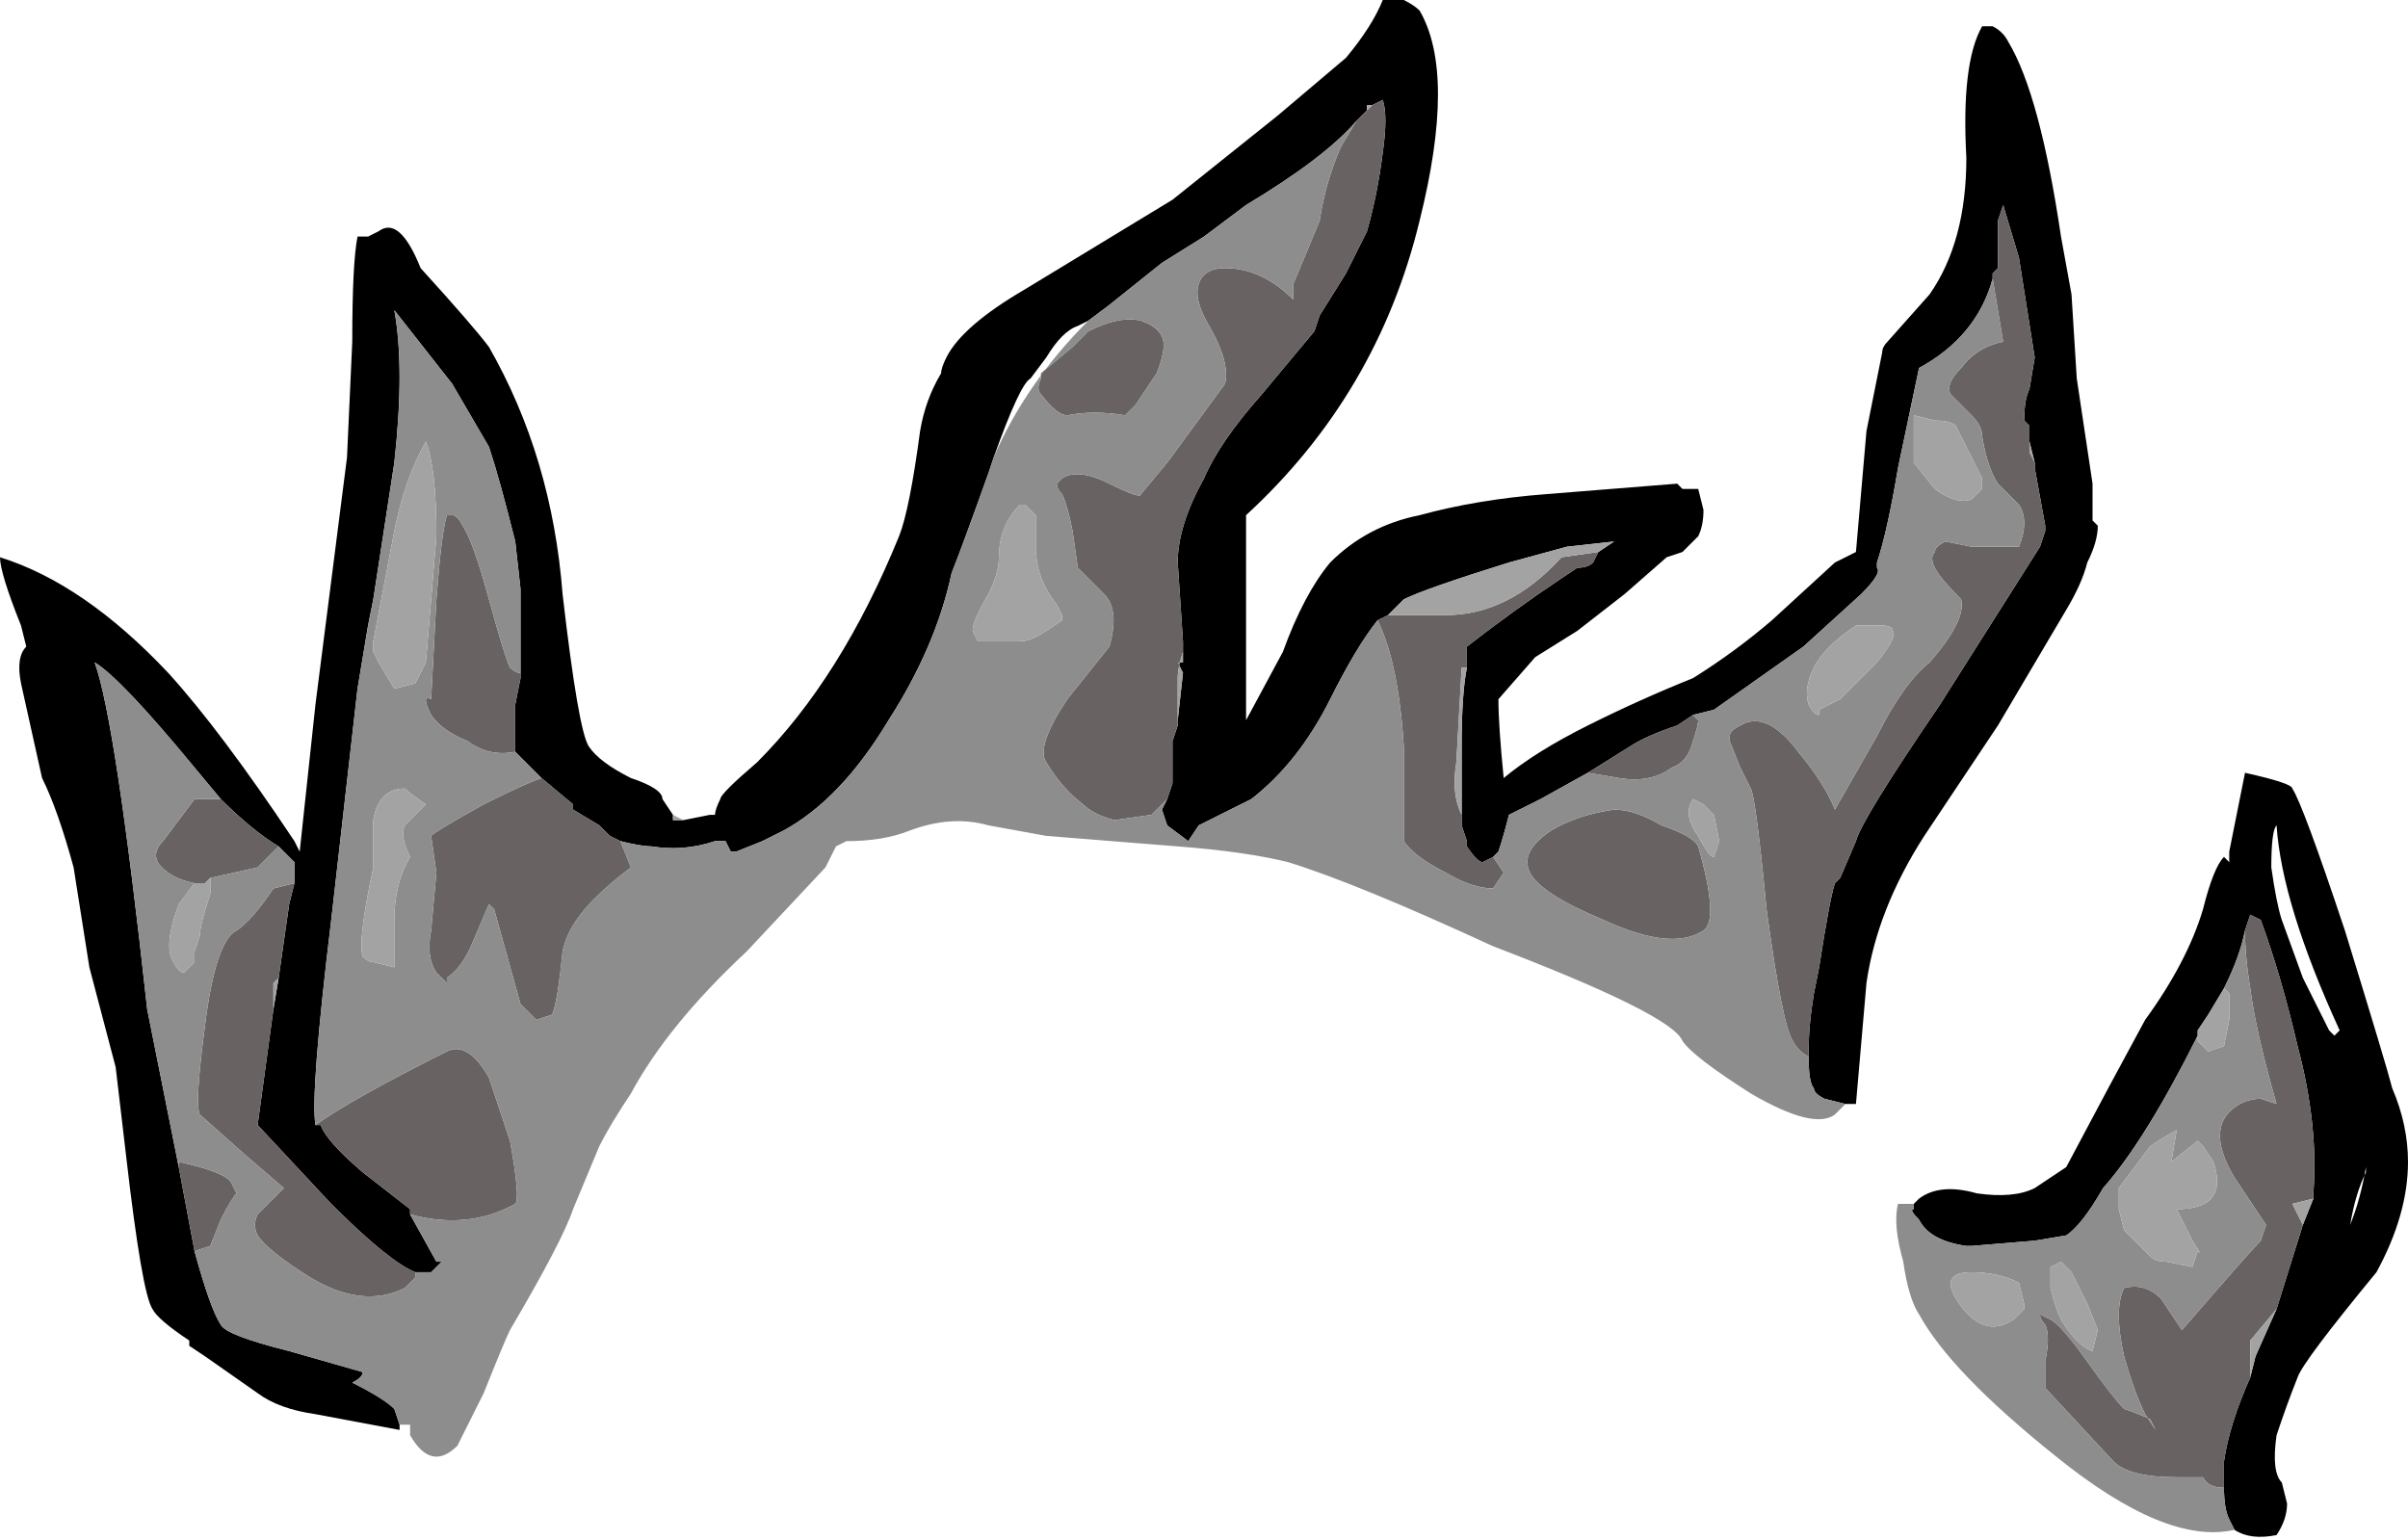 <?xml version="1.0" encoding="UTF-8" standalone="no"?>
<svg xmlns:ffdec="https://www.free-decompiler.com/flash" xmlns:xlink="http://www.w3.org/1999/xlink" ffdec:objectType="shape" height="14.65px" width="22.9px" xmlns="http://www.w3.org/2000/svg">
  <g transform="matrix(1.0, 0.0, 0.0, 1.0, 1.4, 2.3)">
    <path d="M2.4 11.25 L2.4 11.3 1.6 11.15 Q1.25 11.1 1.05 10.95 L0.55 10.6 0.4 10.5 0.4 10.45 Q0.1 10.25 0.05 10.15 -0.05 10.0 -0.2 8.7 L-0.3 7.85 -0.55 6.9 -0.7 5.95 Q-0.85 5.4 -1.0 5.1 L-1.2 4.2 Q-1.25 3.95 -1.15 3.85 L-1.2 3.65 Q-1.4 3.15 -1.4 3.0 -0.6 3.25 0.2 4.1 0.7 4.65 1.4 5.7 L1.45 5.8 1.6 4.4 1.9 2.05 1.95 0.95 Q1.95 0.2 2.0 -0.05 L2.1 -0.05 2.2 -0.1 Q2.4 -0.25 2.6 0.25 3.1 0.8 3.25 1.0 3.85 2.05 3.95 3.35 4.1 4.65 4.2 4.8 4.3 4.95 4.6 5.1 4.9 5.2 4.9 5.3 L5.0 5.45 5.0 5.5 5.1 5.5 5.35 5.45 5.4 5.45 Q5.4 5.4 5.45 5.3 5.45 5.25 5.8 4.95 6.6 4.15 7.15 2.8 7.25 2.55 7.35 1.8 7.4 1.5 7.55 1.25 7.55 1.2 7.6 1.1 7.75 0.8 8.35 0.45 L9.75 -0.4 10.75 -1.2 11.4 -1.75 Q11.65 -2.05 11.75 -2.3 L11.95 -2.3 Q12.05 -2.25 12.1 -2.2 12.45 -1.6 12.1 -0.2 11.7 1.45 10.45 2.6 L10.45 4.55 10.8 3.9 Q11.0 3.35 11.25 3.05 11.6 2.7 12.1 2.6 12.65 2.45 13.3 2.4 L14.55 2.3 14.6 2.35 14.75 2.35 14.8 2.55 Q14.8 2.7 14.75 2.8 L14.6 2.95 14.45 3.0 14.05 3.35 13.6 3.7 13.2 3.95 12.85 4.35 Q12.85 4.6 12.9 5.1 13.2 4.85 13.7 4.6 14.2 4.35 14.7 4.15 15.1 3.9 15.45 3.6 L16.05 3.05 16.25 2.95 16.35 1.8 16.5 1.05 Q16.5 1.0 16.55 0.95 L16.95 0.5 Q17.3 0.0 17.3 -0.8 17.25 -1.7 17.45 -2.05 L17.55 -2.05 Q17.65 -2.0 17.7 -1.9 18.0 -1.4 18.2 -0.05 L18.3 0.5 18.35 1.3 18.5 2.3 18.5 2.65 18.55 2.7 Q18.55 2.85 18.45 3.05 18.4 3.25 18.25 3.5 L17.6 4.6 16.9 5.65 Q16.45 6.35 16.35 7.05 L16.25 8.2 16.15 8.2 15.95 8.15 Q15.85 8.1 15.85 8.05 15.8 8.0 15.8 7.75 L15.8 7.7 Q15.8 7.45 15.85 7.15 L15.9 6.9 Q16.0 6.25 16.05 6.1 L16.1 6.05 16.25 5.7 Q16.3 5.5 17.05 4.4 L18.0 2.9 18.05 2.75 18.05 2.7 17.95 2.15 17.95 2.1 17.9 1.9 17.9 1.75 17.85 1.7 Q17.85 1.5 17.9 1.4 L17.95 1.1 17.8 0.15 17.65 -0.35 17.6 -0.2 17.6 0.25 17.55 0.3 17.55 0.35 Q17.4 0.9 16.85 1.2 L16.65 2.15 Q16.55 2.75 16.45 3.05 L16.45 3.1 Q16.5 3.15 16.3 3.35 L15.75 3.85 14.9 4.45 14.7 4.5 14.55 4.6 Q14.25 4.7 14.1 4.8 L13.7 5.05 13.25 5.3 12.95 5.45 Q12.9 5.65 12.85 5.8 L12.8 5.85 12.7 5.9 Q12.65 5.9 12.55 5.75 L12.55 5.7 12.5 5.55 12.5 5.45 12.5 4.8 Q12.5 4.3 12.55 4.05 L12.55 3.85 Q13.0 3.5 13.45 3.2 L13.6 3.1 Q13.7 3.1 13.75 3.05 L13.8 2.95 13.95 2.85 13.5 2.9 12.95 3.05 Q12.15 3.3 11.95 3.4 11.9 3.45 11.8 3.55 L11.7 3.6 Q11.5 3.85 11.25 4.35 10.95 4.95 10.5 5.3 L10.0 5.55 9.9 5.7 9.7 5.55 9.65 5.4 9.7 5.3 9.75 5.15 9.75 4.75 9.8 4.6 9.8 4.55 9.85 4.1 9.8 4.0 9.85 4.0 9.85 3.9 9.85 3.8 9.8 3.05 Q9.8 2.7 10.05 2.25 10.2 1.9 10.6 1.45 L11.1 0.85 11.15 0.7 11.4 0.3 11.6 -0.1 Q11.7 -0.45 11.75 -0.85 11.8 -1.2 11.75 -1.35 L11.65 -1.3 11.6 -1.3 11.6 -1.25 11.5 -1.15 Q11.2 -0.8 10.45 -0.35 L10.05 -0.05 9.65 0.2 9.15 0.6 8.95 0.75 8.85 0.8 Q8.7 0.85 8.55 1.1 L8.4 1.3 Q8.3 1.35 8.05 2.05 L8.0 2.2 Q7.75 2.9 7.65 3.15 7.5 3.85 7.05 4.55 6.6 5.3 6.05 5.6 L5.85 5.7 5.6 5.8 5.55 5.8 5.5 5.7 5.4 5.7 Q5.1 5.8 4.8 5.75 4.7 5.75 4.5 5.7 L4.4 5.65 4.3 5.55 4.05 5.4 4.05 5.35 3.75 5.1 3.5 4.85 Q3.5 4.8 3.5 4.4 L3.55 4.15 3.55 4.1 3.55 3.3 3.5 2.85 Q3.35 2.25 3.25 1.95 L2.9 1.35 2.35 0.65 Q2.45 1.2 2.35 2.1 L2.15 3.4 2.1 3.65 2.0 4.25 1.75 6.45 Q1.55 8.1 1.6 8.4 L1.65 8.4 Q1.7 8.55 2.05 8.85 L2.5 9.2 2.5 9.25 2.75 9.7 2.8 9.7 2.7 9.8 2.55 9.8 Q2.3 9.7 1.75 9.15 L1.05 8.4 1.2 7.3 1.25 7.0 1.35 6.3 1.4 6.1 1.4 5.9 1.25 5.75 Q1.0 5.6 0.7 5.3 L0.45 5.0 Q-0.25 4.15 -0.5 4.0 -0.3 4.55 0.0 7.3 L0.3 8.8 0.45 9.6 Q0.6 10.15 0.7 10.3 0.75 10.4 1.35 10.55 L2.05 10.75 Q2.05 10.8 1.95 10.85 2.25 11.0 2.35 11.1 L2.4 11.25 M20.2 5.95 Q20.25 6.3 20.3 6.45 L20.5 7.0 20.75 7.5 20.8 7.55 20.85 7.5 Q20.3 6.3 20.25 5.55 20.2 5.6 20.2 5.95 M20.6 9.1 L20.6 9.05 Q20.65 8.4 20.45 7.65 20.3 7.0 20.1 6.45 L20.0 6.4 19.95 6.55 Q19.9 6.8 19.75 7.1 L19.6 7.35 19.5 7.5 19.5 7.55 Q19.0 8.55 18.6 9.0 18.4 9.35 18.25 9.45 L17.95 9.5 17.35 9.55 17.3 9.55 Q16.95 9.5 16.85 9.3 16.75 9.2 16.8 9.2 L16.8 9.15 16.85 9.1 Q17.05 8.95 17.4 9.05 17.75 9.1 17.95 9.0 L18.25 8.8 Q18.7 7.95 19.0 7.4 19.4 6.85 19.55 6.35 19.65 5.95 19.75 5.85 L19.8 5.9 19.8 5.8 19.95 5.05 Q20.4 5.15 20.4 5.2 20.5 5.35 20.9 6.55 21.3 7.85 21.35 8.05 21.5 8.4 21.5 8.75 21.5 9.25 21.2 9.8 20.5 10.65 20.45 10.8 20.35 11.05 20.25 11.35 20.2 11.7 20.3 11.8 L20.35 12.0 Q20.35 12.15 20.25 12.3 20.0 12.35 19.85 12.25 L19.8 12.15 Q19.75 12.05 19.75 11.85 19.75 11.7 19.75 11.6 19.8 11.25 20.0 10.8 L20.05 10.6 20.25 10.15 20.5 9.35 20.6 9.1 M21.1 8.85 Q21.0 9.05 20.95 9.35 21.05 9.1 21.1 8.8 L21.1 8.85" fill="#000000" fill-rule="evenodd" stroke="none"/>
    <path d="M0.45 9.6 L0.3 8.8 0.3 8.75 Q0.75 8.85 0.8 8.95 L0.85 9.05 Q0.8 9.1 0.7 9.3 L0.6 9.55 0.45 9.6 M0.7 5.3 Q1.0 5.6 1.25 5.75 L1.05 5.95 0.6 6.05 0.55 6.1 0.45 6.1 Q0.2 6.05 0.1 5.9 0.05 5.8 0.15 5.7 L0.45 5.3 0.7 5.3 M1.4 6.1 L1.35 6.3 1.25 7.0 1.2 7.05 1.2 7.3 1.05 8.4 1.75 9.15 Q2.3 9.7 2.55 9.8 L2.55 9.85 2.45 9.95 Q2.05 10.15 1.55 9.85 1.15 9.6 1.05 9.45 1.0 9.35 1.05 9.25 L1.3 9.0 0.95 8.7 0.5 8.3 Q0.45 8.2 0.55 7.45 0.65 6.65 0.85 6.55 1.0 6.45 1.2 6.15 L1.4 6.1 M2.5 9.25 L2.5 9.2 2.05 8.85 Q1.7 8.55 1.65 8.4 L1.6 8.4 Q1.95 8.15 2.85 7.7 3.05 7.6 3.25 7.95 L3.45 8.55 Q3.55 9.1 3.5 9.15 3.05 9.4 2.5 9.25 M3.55 4.1 L3.55 4.15 3.5 4.4 Q3.5 4.8 3.5 4.85 3.25 4.9 3.05 4.75 2.8 4.65 2.7 4.5 2.6 4.3 2.7 4.35 L2.75 3.4 Q2.8 2.75 2.85 2.6 L2.9 2.6 Q2.95 2.6 3.0 2.7 3.1 2.85 3.25 3.4 3.4 3.95 3.45 4.05 3.5 4.1 3.55 4.1 M3.75 5.1 L4.05 5.35 4.05 5.4 4.3 5.55 4.4 5.65 4.5 5.7 4.6 5.95 Q4.4 6.1 4.25 6.25 4.0 6.5 3.95 6.75 3.9 7.25 3.85 7.35 L3.7 7.4 3.55 7.25 3.3 6.35 3.25 6.3 3.1 6.65 Q3.0 6.9 2.85 7.0 L2.85 7.05 2.75 6.95 Q2.65 6.8 2.7 6.55 L2.75 6.0 2.7 5.65 Q2.75 5.6 3.2 5.35 3.6 5.15 3.75 5.1 M11.5 -1.15 L11.6 -1.25 11.65 -1.3 11.75 -1.35 Q11.8 -1.2 11.75 -0.85 11.7 -0.45 11.6 -0.1 L11.4 0.3 11.15 0.7 11.1 0.85 10.6 1.45 Q10.2 1.9 10.05 2.25 9.8 2.7 9.8 3.05 L9.85 3.8 9.85 3.9 Q9.8 4.05 9.8 4.15 L9.8 4.55 9.8 4.6 9.75 4.75 9.75 5.15 9.7 5.3 9.55 5.45 9.2 5.5 Q9.0 5.45 8.9 5.35 8.7 5.2 8.55 4.95 8.45 4.8 8.75 4.35 L9.15 3.85 Q9.25 3.5 9.1 3.35 L8.85 3.1 8.8 2.75 Q8.75 2.5 8.7 2.4 8.65 2.35 8.65 2.3 L8.7 2.25 Q8.85 2.15 9.15 2.3 9.45 2.45 9.45 2.4 L9.7 2.1 10.25 1.35 Q10.3 1.15 10.1 0.8 9.95 0.55 10.0 0.4 10.05 0.25 10.25 0.25 10.6 0.25 10.9 0.55 L10.9 0.4 11.15 -0.2 Q11.2 -0.55 11.35 -0.9 L11.5 -1.15 M11.7 3.6 L11.8 3.55 12.35 3.55 Q12.95 3.55 13.45 3.0 L13.8 2.95 13.75 3.05 Q13.7 3.1 13.6 3.1 L13.45 3.2 Q13.0 3.5 12.55 3.85 L12.55 4.05 12.5 4.05 12.45 4.95 Q12.4 5.25 12.5 5.45 L12.5 5.55 12.55 5.7 12.55 5.75 Q12.65 5.9 12.7 5.9 L12.8 5.85 12.9 6.0 12.8 6.15 Q12.6 6.15 12.35 6.0 12.05 5.85 11.95 5.7 L11.95 4.8 Q11.9 4.0 11.7 3.6 M13.7 5.05 L14.1 4.8 Q14.25 4.7 14.55 4.6 L14.7 4.5 14.75 4.55 Q14.75 4.6 14.7 4.75 14.65 4.95 14.5 5.0 14.3 5.15 14.0 5.1 L13.7 5.05 M17.55 0.35 L17.55 0.3 17.6 0.25 17.6 -0.2 17.65 -0.35 17.8 0.15 17.95 1.1 17.9 1.4 Q17.85 1.5 17.85 1.7 L17.9 1.75 17.9 1.9 17.9 2.0 17.95 2.1 17.95 2.15 18.05 2.7 18.05 2.75 18.0 2.9 17.05 4.4 Q16.3 5.5 16.25 5.7 L16.1 6.05 16.05 6.1 Q16.0 6.25 15.9 6.9 L15.85 7.15 Q15.8 7.45 15.8 7.7 L15.8 7.75 Q15.7 7.7 15.65 7.6 15.55 7.45 15.4 6.35 15.3 5.3 15.25 5.2 L15.15 5.0 15.05 4.75 15.05 4.7 Q15.05 4.65 15.15 4.6 15.4 4.45 15.7 4.85 15.95 5.15 16.05 5.4 L16.45 4.7 Q16.7 4.2 16.95 4.0 17.3 3.6 17.25 3.4 17.05 3.2 17.0 3.1 16.95 3.0 17.0 2.95 17.0 2.9 17.1 2.85 L17.35 2.9 17.8 2.9 Q17.9 2.65 17.8 2.5 L17.6 2.3 Q17.5 2.15 17.45 1.85 17.45 1.75 17.35 1.65 L17.15 1.45 Q17.1 1.35 17.25 1.2 17.4 1.0 17.65 0.95 L17.55 0.35 M19.95 6.55 L20.0 6.4 20.1 6.45 Q20.3 7.0 20.45 7.65 20.65 8.4 20.6 9.05 L20.6 9.1 20.4 9.15 20.5 9.35 20.25 10.15 20.0 10.45 20.0 10.8 Q19.8 11.25 19.75 11.6 19.75 11.7 19.75 11.85 19.6 11.85 19.55 11.75 L19.3 11.75 Q18.85 11.75 18.7 11.6 L18.05 10.9 Q18.05 10.85 18.05 10.65 18.1 10.4 18.05 10.3 18.0 10.25 18.0 10.2 L18.1 10.25 Q18.2 10.3 18.45 10.65 18.7 11.0 18.8 11.1 18.95 11.15 19.05 11.2 L19.1 11.3 19.0 11.15 Q18.9 10.95 18.8 10.6 18.7 10.15 18.8 9.95 19.0 9.9 19.15 10.05 L19.35 10.35 Q20.0 9.6 20.1 9.5 L20.15 9.35 19.85 8.9 Q19.55 8.4 19.9 8.2 20.0 8.15 20.1 8.15 L20.25 8.2 Q20.05 7.5 20.0 7.1 19.95 6.8 19.95 6.55 M14.4 5.55 Q14.7 5.65 14.75 5.75 14.95 6.45 14.8 6.55 14.5 6.75 13.85 6.45 13.25 6.2 13.15 6.0 13.05 5.8 13.35 5.6 13.6 5.45 13.95 5.4 14.15 5.4 14.4 5.55 M9.65 0.9 Q9.7 1.0 9.6 1.25 L9.4 1.55 9.3 1.65 Q9.0 1.6 8.75 1.65 8.65 1.65 8.5 1.45 8.45 1.4 8.5 1.3 L8.5 1.25 8.8 1.0 8.95 0.85 Q9.25 0.7 9.45 0.75 9.6 0.8 9.65 0.9" fill="#686262" fill-rule="evenodd" stroke="none"/>
    <path d="M16.15 8.2 L16.05 8.3 Q15.85 8.45 15.25 8.1 14.7 7.75 14.6 7.6 14.5 7.35 12.8 6.7 11.5 6.1 10.85 5.9 10.45 5.8 9.8 5.75 L8.55 5.65 8.0 5.55 Q7.65 5.45 7.25 5.6 7.0 5.7 6.65 5.7 L6.55 5.75 6.45 5.95 5.7 6.75 Q4.95 7.45 4.6 8.1 4.4 8.4 4.3 8.6 L4.05 9.2 Q3.95 9.5 3.45 10.35 3.4 10.45 3.2 10.95 L2.95 11.45 Q2.7 11.7 2.5 11.35 L2.5 11.25 2.4 11.25 2.35 11.1 Q2.25 11.0 1.95 10.85 2.05 10.8 2.05 10.75 L1.35 10.55 Q0.75 10.4 0.7 10.3 0.6 10.15 0.45 9.6 L0.6 9.55 0.7 9.3 Q0.8 9.1 0.85 9.05 L0.8 8.95 Q0.75 8.85 0.3 8.75 L0.3 8.8 0.0 7.3 Q-0.3 4.55 -0.5 4.0 -0.25 4.15 0.45 5.0 L0.7 5.3 0.45 5.3 0.15 5.7 Q0.05 5.8 0.1 5.9 0.2 6.05 0.45 6.1 L0.3 6.3 Q0.15 6.7 0.25 6.85 0.3 6.95 0.35 6.95 L0.45 6.85 0.45 6.75 0.5 6.6 Q0.5 6.5 0.6 6.2 L0.6 6.05 1.05 5.95 1.25 5.75 1.4 5.9 1.4 6.1 1.2 6.15 Q1.0 6.45 0.85 6.55 0.65 6.65 0.55 7.45 0.45 8.2 0.5 8.3 L0.95 8.7 1.3 9.0 1.05 9.25 Q1.0 9.35 1.05 9.45 1.15 9.6 1.55 9.85 2.05 10.15 2.45 9.95 L2.55 9.85 2.55 9.8 2.7 9.8 2.8 9.7 2.75 9.7 2.5 9.25 Q3.05 9.4 3.5 9.15 3.55 9.1 3.45 8.55 L3.25 7.95 Q3.05 7.6 2.85 7.7 1.95 8.15 1.6 8.4 1.55 8.1 1.75 6.45 L2.0 4.25 2.1 3.65 2.15 3.4 2.35 2.1 Q2.45 1.2 2.35 0.65 L2.9 1.35 3.25 1.95 Q3.35 2.25 3.5 2.85 L3.55 3.3 3.55 4.1 Q3.5 4.1 3.45 4.05 3.4 3.95 3.25 3.4 3.1 2.85 3.0 2.7 2.95 2.6 2.9 2.6 L2.85 2.6 Q2.8 2.75 2.75 3.4 L2.7 4.35 Q2.6 4.3 2.7 4.5 2.8 4.65 3.05 4.75 3.25 4.9 3.5 4.85 L3.75 5.1 Q3.6 5.15 3.2 5.35 2.75 5.6 2.7 5.65 L2.75 6.0 2.7 6.55 Q2.65 6.8 2.75 6.95 L2.85 7.05 2.85 7.0 Q3.0 6.9 3.1 6.65 L3.25 6.3 3.3 6.35 3.55 7.25 3.7 7.4 3.85 7.35 Q3.9 7.25 3.95 6.75 4.0 6.5 4.25 6.25 4.4 6.1 4.6 5.95 L4.5 5.7 Q4.7 5.75 4.8 5.75 5.1 5.8 5.4 5.7 L5.5 5.7 5.55 5.8 5.6 5.8 5.85 5.7 6.05 5.6 Q6.6 5.3 7.05 4.55 7.5 3.85 7.65 3.15 7.75 2.9 8.0 2.2 L8.05 2.05 Q8.35 1.35 8.95 0.75 L9.15 0.6 9.65 0.2 10.05 -0.05 10.45 -0.35 Q11.2 -0.8 11.5 -1.15 L11.35 -0.9 Q11.2 -0.55 11.15 -0.2 L10.9 0.4 10.9 0.55 Q10.6 0.25 10.25 0.25 10.05 0.25 10.0 0.4 9.95 0.55 10.1 0.8 10.3 1.15 10.25 1.35 L9.7 2.1 9.45 2.4 Q9.45 2.45 9.15 2.3 8.85 2.15 8.7 2.25 L8.65 2.3 Q8.65 2.35 8.7 2.4 8.75 2.5 8.8 2.75 L8.85 3.1 9.1 3.35 Q9.25 3.5 9.15 3.85 L8.75 4.35 Q8.45 4.8 8.55 4.95 8.7 5.2 8.9 5.35 9.0 5.45 9.2 5.5 L9.55 5.45 9.7 5.3 9.65 5.4 9.7 5.55 9.9 5.7 10.0 5.55 10.5 5.3 Q10.95 4.95 11.25 4.35 11.5 3.85 11.7 3.6 11.9 4.0 11.95 4.8 L11.95 5.7 Q12.05 5.85 12.35 6.0 12.6 6.15 12.8 6.15 L12.9 6.0 12.8 5.85 12.85 5.8 Q12.9 5.65 12.95 5.45 L13.25 5.3 13.7 5.05 14.0 5.1 Q14.3 5.15 14.5 5.0 14.65 4.95 14.7 4.75 14.75 4.6 14.75 4.55 L14.7 4.5 14.9 4.45 15.75 3.85 16.3 3.35 Q16.5 3.15 16.45 3.1 L16.45 3.05 Q16.55 2.75 16.65 2.15 L16.85 1.2 Q17.4 0.9 17.55 0.35 L17.65 0.95 Q17.4 1.0 17.25 1.2 17.1 1.35 17.15 1.45 L17.35 1.65 Q17.45 1.75 17.45 1.85 17.5 2.15 17.6 2.3 L17.8 2.5 Q17.9 2.65 17.8 2.9 L17.35 2.9 17.1 2.85 Q17.0 2.9 17.0 2.95 16.95 3.0 17.0 3.1 17.05 3.2 17.25 3.4 17.3 3.6 16.95 4.0 16.7 4.2 16.45 4.7 L16.05 5.4 Q15.95 5.15 15.7 4.85 15.4 4.45 15.15 4.6 15.05 4.65 15.05 4.7 L15.05 4.75 15.15 5.0 15.25 5.2 Q15.3 5.3 15.4 6.35 15.55 7.45 15.65 7.6 15.7 7.7 15.8 7.75 15.8 8.0 15.85 8.05 15.85 8.1 15.95 8.15 L16.15 8.2 M17.35 2.45 L17.45 2.35 17.45 2.25 17.2 1.75 Q17.15 1.7 17.0 1.7 L16.8 1.65 Q16.8 1.75 16.8 1.9 L16.8 2.1 17.0 2.35 Q17.2 2.5 17.35 2.45 M19.95 6.55 Q19.95 6.8 20.0 7.1 20.05 7.5 20.25 8.2 L20.1 8.15 Q20.0 8.15 19.9 8.2 19.55 8.4 19.85 8.9 L20.15 9.35 20.1 9.5 Q20.0 9.6 19.35 10.35 L19.15 10.05 Q19.0 9.9 18.8 9.95 18.7 10.15 18.8 10.6 18.9 10.95 19.0 11.15 L19.1 11.3 19.05 11.2 Q18.95 11.15 18.8 11.1 18.7 11.0 18.45 10.65 18.2 10.3 18.1 10.25 L18.0 10.2 Q18.0 10.25 18.05 10.3 18.1 10.4 18.05 10.65 18.05 10.85 18.05 10.9 L18.7 11.6 Q18.85 11.75 19.3 11.75 L19.55 11.75 Q19.6 11.85 19.75 11.85 19.75 12.05 19.8 12.15 L19.85 12.25 Q19.2 12.4 18.15 11.55 17.15 10.75 16.85 10.2 16.75 10.05 16.7 9.7 16.6 9.35 16.65 9.15 L16.8 9.15 16.8 9.2 Q16.75 9.2 16.85 9.3 16.95 9.5 17.3 9.55 L17.35 9.55 17.95 9.5 18.25 9.45 Q18.4 9.35 18.6 9.0 19.0 8.55 19.5 7.55 L19.5 7.6 19.6 7.7 19.75 7.65 19.8 7.4 19.8 7.15 19.75 7.1 Q19.9 6.8 19.95 6.55 M14.4 5.55 Q14.15 5.4 13.95 5.4 13.6 5.45 13.35 5.6 13.05 5.8 13.15 6.0 13.25 6.2 13.85 6.45 14.5 6.75 14.8 6.55 14.95 6.45 14.75 5.75 14.7 5.65 14.4 5.55 M17.35 9.8 Q17.05 9.8 17.2 10.05 17.45 10.45 17.75 10.25 L17.85 10.15 17.85 10.1 17.8 9.9 Q17.6 9.8 17.35 9.8 M14.7 5.3 Q14.6 5.45 14.75 5.65 14.85 5.85 14.9 5.85 L14.95 5.7 14.9 5.45 14.8 5.35 14.7 5.3 M15.9 4.45 L16.1 4.35 16.45 4.0 Q16.65 3.75 16.6 3.7 16.6 3.65 16.5 3.65 L16.25 3.65 Q15.95 3.85 15.85 4.05 15.75 4.25 15.8 4.4 15.85 4.5 15.9 4.5 L15.9 4.45 M18.5 10.55 L18.55 10.35 18.45 10.1 18.3 9.8 18.2 9.7 18.1 9.75 18.1 9.95 Q18.15 10.15 18.2 10.25 18.35 10.5 18.5 10.55 M19.25 8.75 L19.3 8.45 Q19.2 8.5 19.05 8.6 L18.75 9.0 18.75 9.2 18.8 9.4 19.05 9.65 Q19.1 9.7 19.2 9.7 L19.45 9.75 19.5 9.6 Q19.55 9.65 19.45 9.5 L19.3 9.2 Q19.8 9.2 19.65 8.75 L19.55 8.6 19.5 8.55 19.25 8.75 M9.65 0.9 Q9.6 0.8 9.45 0.75 9.25 0.7 8.95 0.85 L8.8 1.0 8.5 1.25 8.5 1.3 Q8.45 1.4 8.5 1.45 8.65 1.65 8.75 1.65 9.0 1.6 9.3 1.65 L9.4 1.55 9.6 1.25 Q9.7 1.0 9.65 0.9 M8.45 2.9 L8.45 2.6 8.35 2.5 8.3 2.5 Q8.1 2.7 8.1 3.0 8.1 3.15 8.0 3.35 7.85 3.6 7.85 3.7 L7.9 3.8 8.3 3.8 Q8.4 3.8 8.55 3.7 L8.7 3.6 8.7 3.55 8.65 3.45 Q8.45 3.2 8.45 2.9 M2.65 1.9 Q2.45 2.25 2.35 2.75 L2.15 3.8 2.15 3.9 2.2 4.0 2.35 4.25 2.55 4.2 2.65 4.0 2.75 2.8 Q2.75 2.15 2.65 1.9 M2.5 5.85 Q2.4 5.65 2.45 5.55 L2.65 5.35 Q2.5 5.25 2.45 5.2 2.2 5.2 2.15 5.5 L2.15 5.95 Q2.0 6.65 2.05 6.8 2.1 6.85 2.15 6.85 L2.35 6.9 2.35 6.45 Q2.35 6.1 2.5 5.85" fill="#8d8d8d" fill-rule="evenodd" stroke="none"/>
    <path d="M5.0 5.45 L5.1 5.5 5.0 5.5 5.0 5.45 M1.25 7.0 L1.2 7.3 1.2 7.05 1.25 7.0 M11.6 -1.25 L11.6 -1.3 11.65 -1.3 11.6 -1.25 M9.85 3.9 L9.85 4.0 9.8 4.0 9.85 4.1 9.8 4.55 9.8 4.15 Q9.8 4.05 9.85 3.9 M11.8 3.55 Q11.9 3.45 11.95 3.4 12.15 3.3 12.95 3.05 L13.5 2.9 13.95 2.85 13.8 2.95 13.45 3.0 Q12.95 3.55 12.35 3.55 L11.8 3.55 M12.55 4.05 Q12.5 4.3 12.5 4.8 L12.5 5.45 Q12.4 5.25 12.45 4.95 L12.5 4.05 12.55 4.05 M17.9 1.9 L17.95 2.1 17.9 2.0 17.9 1.9 M17.35 2.45 Q17.2 2.5 17.0 2.35 L16.8 2.1 16.8 1.9 Q16.8 1.75 16.8 1.65 L17.0 1.7 Q17.15 1.7 17.2 1.75 L17.45 2.25 17.45 2.35 17.35 2.45 M20.0 10.8 L20.0 10.45 20.25 10.15 20.05 10.6 20.0 10.8 M20.5 9.35 L20.4 9.15 20.6 9.1 20.5 9.35 M19.5 7.55 L19.5 7.5 19.6 7.35 19.75 7.1 19.8 7.15 19.8 7.4 19.75 7.65 19.6 7.7 19.5 7.6 19.5 7.55 M15.9 4.45 L15.9 4.5 Q15.85 4.5 15.8 4.4 15.75 4.25 15.85 4.05 15.95 3.85 16.25 3.65 L16.5 3.65 Q16.6 3.65 16.6 3.7 16.65 3.75 16.45 4.0 L16.1 4.35 15.9 4.45 M14.7 5.3 L14.8 5.35 14.9 5.45 14.95 5.7 14.9 5.85 Q14.85 5.85 14.75 5.65 14.6 5.45 14.7 5.3 M17.35 9.8 Q17.6 9.8 17.8 9.9 L17.85 10.1 17.85 10.15 17.75 10.25 Q17.45 10.45 17.2 10.05 17.05 9.8 17.35 9.8 M19.25 8.75 L19.5 8.55 19.55 8.6 19.65 8.75 Q19.8 9.2 19.3 9.2 L19.45 9.5 Q19.55 9.65 19.5 9.6 L19.45 9.75 19.2 9.7 Q19.1 9.7 19.05 9.65 L18.8 9.4 18.75 9.2 18.75 9.0 19.05 8.6 Q19.2 8.5 19.3 8.45 L19.25 8.75 M18.5 10.55 Q18.35 10.5 18.2 10.25 18.15 10.15 18.1 9.95 L18.1 9.75 18.2 9.7 18.3 9.8 18.45 10.1 18.55 10.35 18.5 10.55 M8.45 2.9 Q8.45 3.2 8.65 3.45 L8.7 3.55 8.7 3.6 8.55 3.7 Q8.4 3.8 8.3 3.8 L7.9 3.8 7.85 3.7 Q7.85 3.6 8.0 3.35 8.1 3.15 8.1 3.0 8.1 2.7 8.3 2.5 L8.35 2.5 8.45 2.6 8.45 2.9 M2.65 1.9 Q2.75 2.15 2.75 2.8 L2.65 4.0 2.55 4.2 2.35 4.25 2.2 4.0 2.15 3.9 2.15 3.8 2.35 2.75 Q2.45 2.25 2.65 1.9 M0.6 6.05 L0.6 6.2 Q0.5 6.5 0.5 6.6 L0.45 6.75 0.45 6.85 0.35 6.95 Q0.3 6.95 0.25 6.85 0.15 6.7 0.3 6.3 L0.45 6.1 0.55 6.1 0.6 6.05 M2.5 5.85 Q2.35 6.1 2.35 6.45 L2.35 6.9 2.15 6.85 Q2.1 6.85 2.05 6.8 2.0 6.65 2.15 5.95 L2.15 5.5 Q2.2 5.2 2.45 5.2 2.5 5.25 2.65 5.35 L2.45 5.55 Q2.4 5.65 2.5 5.85" fill="#a3a3a3" fill-rule="evenodd" stroke="none"/>
  </g>
</svg>
